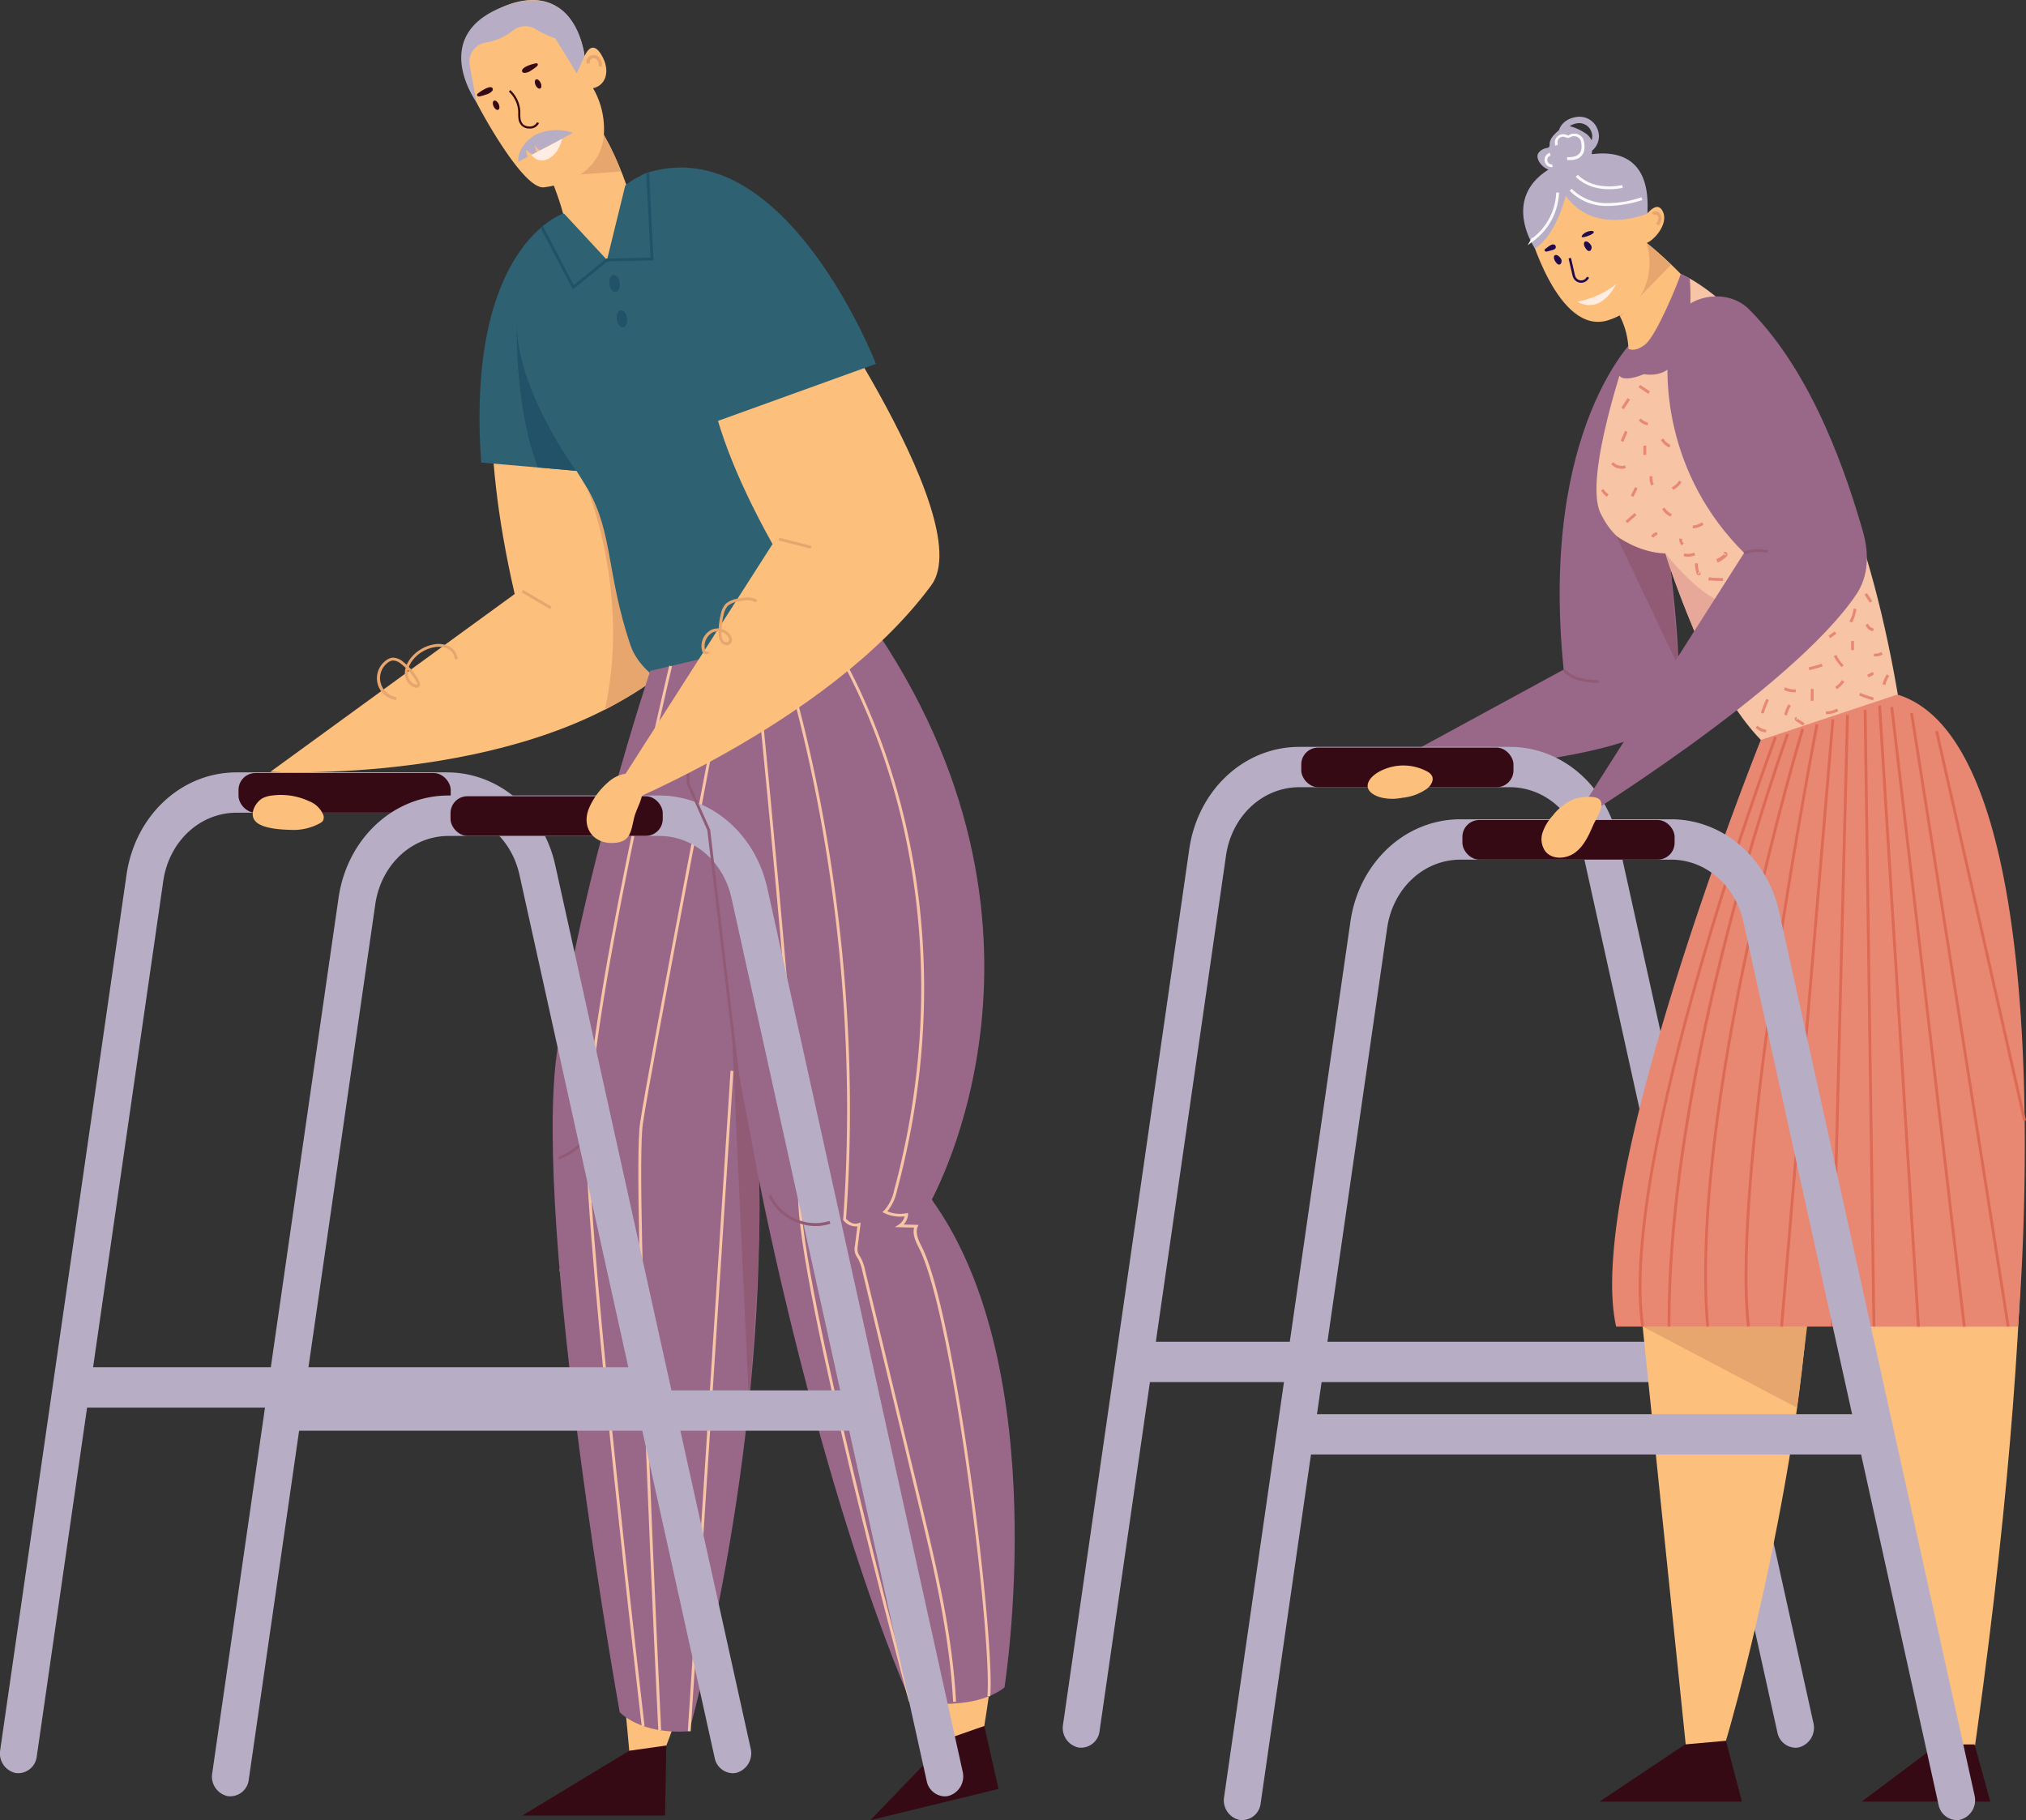 <?xml version="1.0" encoding="UTF-8"?> <svg xmlns="http://www.w3.org/2000/svg" viewBox="0 0 554.6 498.3"><rect x="0" y="0" width="554.6" height="498.3" fill="#333333" stroke="none"/> <defs> <style>.cls-1{fill:#996888;}.cls-2{fill:#b7aec5;}.cls-3{fill:#360a14;}.cls-4{fill:#fcbf7c;}.cls-5{fill:#e8a66f;}.cls-6{fill:#f7c4a5;}.cls-7{fill:#21094c;}.cls-8{fill:#ffede4;}.cls-9{fill:#e88873;}.cls-10{fill:#dc6a55;}.cls-11{fill:#915b76;}.cls-12{fill:#e7a89a;}.cls-13{fill:#faf9fb;}.cls-14{fill:#2e6171;}.cls-15{fill:#215267;}</style> </defs> <title>Ресурс 9</title> <g id="Слой_2" data-name="Слой 2"> <g id="_Layer_" data-name="&lt;Layer&gt;"> <path class="cls-1" d="M447.89,92.31s-26.59,24.51-19.85,91L375.4,211.94s80-1.78,83.58-19.14S447.89,92.31,447.89,92.31Z"></path> <path class="cls-2" d="M496.4,471.66,442.94,229.9c-3.31-15-15.5-25.43-29.64-25.43H355.67c-15.11,0-27.77,11.8-30.12,28L291,472.1a5.48,5.48,0,0,0,4.22,6.31,5.14,5.14,0,0,0,5.79-4.6l13.77-95.44H465.34l21.2,95.87a5.18,5.18,0,0,0,4.92,4.23,4.68,4.68,0,0,0,1.19-.16A5.56,5.56,0,0,0,496.4,471.66Zm-180-104.33,19.21-133.1c1.57-10.85,10-18.72,20.11-18.72H413.3c9.44,0,17.58,7,19.79,17L462.9,367.33Z"></path> <rect class="cls-3" x="356.21" y="204.67" width="58.09" height="10.84" rx="4.61" ry="4.61"></rect> <path class="cls-4" d="M483.1,207.32,445.78,325.5l16.59,161s7-.12,8-3.21c7.43-22.13,30.88-116.55,23.71-160.06L521,225.75Z"></path> <path class="cls-4" d="M523.65,195.43s55.7,15.31,15.77,291.11c-.4,2.74-6.27,1.8-6.27,1.8s-56.41-225.42-45.8-266.19S523.65,195.43,523.65,195.43Z"></path> <path class="cls-4" d="M514.82,185.55c-16.69-83.65-64-119-64-119s-22.39,6.07-15.14,11.34c25.07,18.21-5.56,47.34,5.8,63.48,3.39,4.81,8.39,10.59,14.44,10.15,5.4,14.31,19.62,48.65,34.46,57C489.86,246.61,521.94,186.89,514.82,185.55Z"></path> <polygon class="cls-5" points="449.67 363.17 494.68 363.17 491.94 385.4 449.67 363.17"></polygon> <path class="cls-6" d="M445.72,95.44s8,3.44,14.35-20.43c0,0,43.92,16.93,60.17,119.54,0,0-27.05,20.73-29.9,13.93,0,0-16.94-3.64-34.46-57,0,0-11.8,1.7-17.8-11.1C433.39,130.4,445.72,95.44,445.72,95.44Z"></path> <polygon class="cls-3" points="530.49 477.56 540.52 477.56 544.84 493.23 509.59 493.23 530.49 477.56"></polygon> <polygon class="cls-3" points="461.28 477.56 472.47 476.56 476.84 493.23 437.84 493.23 461.28 477.56"></polygon> <polygon class="cls-5" points="443.39 86.86 450.78 66.55 457.47 72.44 443.39 86.86"></polygon> <path class="cls-4" d="M455.3,58.16c-1.11-2.73-3.08-1.2-4.37.28q0-.2,0-.4c-.23-6.39-2.25-6.67-7.89-9.69-5.91-3.15-13.83-5.39-20,1.51-4.12,4.65-5.39,9.91-4.87,12,.24,1,8.23,30.2,22.09,25.8,10.77-3.42,12.66-14.3,10.49-21.12C453.1,65.53,456.57,61.31,455.3,58.16Z"></path> <path class="cls-7" d="M427.17,70.66a1.22,1.22,0,0,1-.06,1.68c-.38.26-.86,0-1.33-.72s-.55-1.46-.16-1.73S426.7,70,427.17,70.66Z"></path> <path class="cls-7" d="M435.39,66.95a1.22,1.22,0,0,1-.06,1.68c-.38.26-.86,0-1.33-.72s-.55-1.46-.16-1.73S434.92,66.26,435.39,66.95Z"></path> <path class="cls-7" d="M435.94,64c-.48.38-3.9,1.74-2.72.28a3.53,3.53,0,0,1,1.65-.95C435.45,63.14,437,63.14,435.94,64Z"></path> <path class="cls-7" d="M423.14,68.05c-.16.11-.33.24-.33.43a.42.42,0,0,0,.35.38,1.21,1.21,0,0,0,.56-.06l1.13-.31a2,2,0,0,0,.77-.33.69.69,0,0,0-.45-1.24C424.48,66.91,423.66,67.69,423.14,68.05Z"></path> <path class="cls-8" d="M431.79,82.6a25,25,0,0,0,10.56-4.76S438.54,86.26,431.79,82.6Z"></path> <path class="cls-7" d="M433.87,77.17a2.35,2.35,0,0,1-1,.24,2.41,2.41,0,0,1-2.17-1.32,4.45,4.45,0,0,1-.32-1l-1-4.35.66-.14,1,4.35a3.82,3.82,0,0,0,.27.87,1.7,1.7,0,0,0,3.07-.05L435,76A2.4,2.4,0,0,1,433.87,77.17Z"></path> <path class="cls-5" d="M454.07,61.75l-.74-.5a3.43,3.43,0,0,0,.6-1.27,1.19,1.19,0,0,0-.29-1.07.69.69,0,0,0-.49-.16.47.47,0,0,0-.32.13l-.67-.59a1.34,1.34,0,0,1,.94-.43,1.59,1.59,0,0,1,1.14.4,2.07,2.07,0,0,1,.57,1.88A4.22,4.22,0,0,1,454.07,61.75Z"></path> <path class="cls-2" d="M435.74,42.22c0-.33.07-.67.1-1a5.08,5.08,0,0,0,1.51-5.75A5.28,5.28,0,0,0,431.74,32h-.05c-3.75.53-4.72,2.91-4.92,3.63v0l-.24.2c-1.11,1-2.32,2.14-2.33,3.62a1.25,1.25,0,0,1-.13.76,1,1,0,0,1-.58.3,3.58,3.58,0,0,0-2.4,1.43c-.6,1.14.17,2.53,1.11,3.42a5.33,5.33,0,0,0,1.67,1.08c-13,8.21-3.67,21.59-3.67,21.59,6-3.91,8.4-14.44,8.4-14.44,8,11.12,22.34,4.87,22.34,4.87C451.91,43.32,443.15,41.25,435.74,42.22Zm-6.06-7.69a5.21,5.21,0,0,1,2.26-.8h0a3.52,3.52,0,0,1,3.69,2.37,3.3,3.3,0,0,1,.05,2.31,4.61,4.61,0,0,0-1.93-2.08,13.94,13.94,0,0,0-3.2-1.54A6.3,6.3,0,0,0,429.68,34.54Z"></path> <path class="cls-1" d="M460.07,75l2.48,1.23s2.85,28.6-12.55,26.21c0,0-12.36,5.4-4.28-7,0,0,1.73,1.21,4.73-1.22S459.61,76.89,460.07,75Z"></path> <path class="cls-9" d="M482,202.58s-48.54,121-39.59,160.59l110,0s13.65-158.58-32.93-173a.25.25,0,0,0-.15,0Z"></path> <path class="cls-10" d="M449.28,363.23c-6.7-45.71,35.94-160.42,36.37-161.57l.73.27c-.43,1.15-43,115.67-36.33,161.18Z"></path> <path class="cls-10" d="M456.49,363.17c-.3-72.3,32.18-161.46,32.5-162.35l.73.27C489.4,202,457,291,457.27,363.17Z"></path> <path class="cls-10" d="M467.09,363.21c-5.14-60.34,25.68-162.75,26-163.77l.75.23c-.31,1-31.09,103.29-26,163.48Z"></path> <path class="cls-10" d="M478.24,363.22c-4.91-42.59,18.54-163.74,18.77-165l.77.15c-.24,1.22-23.66,122.25-18.76,164.72Z"></path> <rect class="cls-10" x="411.28" y="279.67" width="166.81" height="0.78" transform="translate(174 749.43) rotate(-85.17)"></rect> <rect class="cls-10" x="419.92" y="279.08" width="167.47" height="0.78" transform="translate(211.49 775.86) rotate(-88.55)"></rect> <rect class="cls-10" x="511.37" y="194.32" width="0.78" height="168.86" transform="translate(-3.93 7.33) rotate(-0.82)"></rect> <rect class="cls-10" x="519.47" y="192.95" width="0.78" height="170.39" transform="translate(-16.37 33.04) rotate(-3.58)"></rect> <rect class="cls-10" x="527.41" y="192.93" width="0.78" height="170.82" transform="translate(-28.81 63.32) rotate(-6.68)"></rect> <rect class="cls-10" x="536.09" y="194.2" width="0.78" height="170" transform="translate(-36.89 86.82) rotate(-8.95)"></rect> <polygon class="cls-10" points="553.83 306.85 529.75 200.24 530.51 200.08 554.6 306.69 553.83 306.85"></polygon> <path class="cls-2" d="M540.51,491.49,487.05,249.72c-3.31-15-15.5-25.43-29.64-25.43H399.79c-15.11,0-27.77,11.8-30.12,28L335.09,491.92a5.48,5.48,0,0,0,4.22,6.31,5.14,5.14,0,0,0,5.79-4.6l13.77-95.44H509.46l21.2,95.87a5.18,5.18,0,0,0,4.92,4.23,4.69,4.69,0,0,0,1.19-.16A5.56,5.56,0,0,0,540.51,491.49Zm-180-104.33,19.21-133.1c1.57-10.85,10-18.72,20.1-18.72h57.62c9.44,0,17.57,7,19.79,17L507,387.16Z"></path> <rect class="cls-3" x="400.32" y="224.49" width="58.09" height="10.84" rx="4.61" ry="4.61"></rect> <path class="cls-4" d="M390.65,211.19a3.2,3.2,0,0,1,1.31,1.16c.66,1.21-.24,2.71-1.32,3.56a14.14,14.14,0,0,1-6.73,2.49,13.55,13.55,0,0,1-5.94-.09c-5.69-1.69-3.87-5.5.33-7.44A13.8,13.8,0,0,1,390.65,211.19Z"></path> <path class="cls-11" d="M437.63,187a25,25,0,0,1-5.27-.67,9.34,9.34,0,0,1-4.66-2.72l.59-.51a8.57,8.57,0,0,0,4.27,2.48,24.38,24.38,0,0,0,5.11.64Z"></path> <path class="cls-11" d="M455.88,151.52l1.48,4.58,2.15,26.5-17.06-35.9S448.45,151.3,455.88,151.52Z"></path> <path class="cls-12" d="M455.89,151.52s10.2,13,17.22,13.63L465.53,177S458.4,160.19,455.89,151.52Z"></path> <path class="cls-13" d="M440.49,56.38q-.62,0-1.26,0a14,14,0,0,1-9.56-4.18l.57-.53a13.42,13.42,0,0,0,9,3.93A29.07,29.07,0,0,0,449.36,54l.23.75A31.89,31.89,0,0,1,440.49,56.38Z"></path> <path class="cls-13" d="M418.18,67.13,419.42,65l.19.11A16.51,16.51,0,0,0,426,52.71l.78,0a17.28,17.28,0,0,1-7.13,13.34Z"></path> <path class="cls-13" d="M424.78,45.77a2,2,0,0,1-.51-3.93l.19.76a1.22,1.22,0,0,0,.46,2.39l.1.77Z"></path> <path class="cls-13" d="M429.63,43.82l-.65,0L429,43a5.25,5.25,0,0,0,2.23-.24,2.52,2.52,0,0,0,1.51-1.36,3.88,3.88,0,0,0,.17-1.54,3.83,3.83,0,0,0-.3-1.58,2,2,0,0,0-2.67-.76l-.07,0a1.27,1.27,0,0,1-.62.24,1.32,1.32,0,0,1-.65-.18l-.09,0a1.5,1.5,0,0,0-2,2l-.71.33a2.29,2.29,0,0,1,3-3L429,37c.1,0,.2.12.25.1a.74.74,0,0,0,.24-.12l.08-.05A2.76,2.76,0,0,1,433.35,38a4.5,4.5,0,0,1,.38,1.9,4.56,4.56,0,0,1-.23,1.86,3.3,3.3,0,0,1-2,1.8A5.38,5.38,0,0,1,429.63,43.82Z"></path> <path class="cls-13" d="M440.42,51.8a15.49,15.49,0,0,1-3-.29,11.89,11.89,0,0,1-6.07-3.09l.55-.56a11.11,11.11,0,0,0,5.68,2.89,16.84,16.84,0,0,0,6.49-.09l.15.77A19.78,19.78,0,0,1,440.42,51.8Z"></path> <rect class="cls-9" x="448.49" y="104.5" width="0.78" height="3.24" transform="matrix(0.56, -0.83, 0.83, 0.56, 110.65, 419.74)"></rect> <rect class="cls-9" x="443.44" y="110.12" width="3.14" height="0.78" transform="translate(110.24 423.83) rotate(-57.05)"></rect> <path class="cls-9" d="M451,116.46a4.84,4.84,0,0,1-2.42-1.35l.56-.54a4.05,4.05,0,0,0,2,1.13Z"></path> <rect class="cls-9" x="443.1" y="119.07" width="2.97" height="0.78" transform="translate(159.91 481.24) rotate(-66.84)"></rect> <rect class="cls-9" x="449.86" y="122" width="0.78" height="2.53"></rect> <path class="cls-9" d="M443.91,128.33a3.83,3.83,0,0,1-2.87-1.28l.59-.51a3.07,3.07,0,0,0,3.2.86l.25.74A3.62,3.62,0,0,1,443.91,128.33Z"></path> <path class="cls-9" d="M452,132.9a4.47,4.47,0,0,1-.39-2.57l.77.11a3.69,3.69,0,0,0,.32,2.12Z"></path> <rect class="cls-9" x="446.03" y="134.29" width="2.62" height="0.78" transform="translate(129.48 477.05) rotate(-63.88)"></rect> <path class="cls-9" d="M439.88,136a5.74,5.74,0,0,1-1.61-1.72l.67-.4a4.94,4.94,0,0,0,1.39,1.49Z"></path> <rect class="cls-9" x="444.81" y="141.42" width="3.32" height="0.78" transform="translate(17.1 329.14) rotate(-41.19)"></rect> <path class="cls-9" d="M457.29,141.46a5.65,5.65,0,0,1-2.3-2.1l.66-.41a4.94,4.94,0,0,0,2,1.81Z"></path> <path class="cls-9" d="M466.32,143.64a5.65,5.65,0,0,1-2.94,1l0-.78a4.94,4.94,0,0,0,2.54-.88Z"></path> <path class="cls-9" d="M460.3,132a5.65,5.65,0,0,1-2.29,2.1l-.35-.7a4.94,4.94,0,0,0,2-1.81Z"></path> <path class="cls-9" d="M456.94,122.54a5.64,5.64,0,0,1-2.3-2.1l.66-.41a4.94,4.94,0,0,0,2,1.81Z"></path> <path class="cls-9" d="M451.95,146.85a2,2,0,0,1,1.73-1.14v.78a1.2,1.2,0,0,0-1,.68Z"></path> <path class="cls-9" d="M460.45,149.33a2,2,0,0,1-.73-1.95l.76.16a1.2,1.2,0,0,0,.43,1.16Z"></path> <path class="cls-9" d="M462.09,152.4a4.75,4.75,0,0,1-1.22-.16l.2-.75a4,4,0,0,0,2.67-.22l.32.71A4.77,4.77,0,0,1,462.09,152.4Z"></path> <path class="cls-9" d="M463.13,88.42l-.51,0,.08-.78a4.43,4.43,0,0,0,1.91-.23l.26.73A5.19,5.19,0,0,1,463.13,88.42Z"></path> <path class="cls-9" d="M480.56,98.64A15.27,15.27,0,0,1,477.9,97l.47-.62a14.6,14.6,0,0,0,2.53,1.53Z"></path> <path class="cls-9" d="M472.85,89.46a15.3,15.3,0,0,1-1-2.94l.76-.18a14.59,14.59,0,0,0,1,2.79Z"></path> <path class="cls-9" d="M485,105.24l-.77-.15a7.51,7.51,0,0,0,.09-2.23l.78-.08A8.29,8.29,0,0,1,485,105.24Z"></path> <path class="cls-9" d="M465,157.46a.5.5,0,0,1-.19,0,.73.73,0,0,1-.4-.5,10.54,10.54,0,0,1-.44-2.74l.78,0a9.79,9.79,0,0,0,.41,2.53c0,.06,0,0-.05,0a.24.24,0,0,0-.29.07.31.31,0,0,0,0,.36l.63-.47a.47.47,0,0,1,0,.58A.55.55,0,0,1,465,157.46Z"></path> <path class="cls-9" d="M472.83,151.51a.75.75,0,0,1,.06.24.79.79,0,0,1-.29.66,9.12,9.12,0,0,1-2.4,1.6l-.4-.9a8.46,8.46,0,0,0,2.22-1.48s0,0,0,.06a.35.35,0,0,0,.21.31.27.27,0,0,0,.35-.15l-.75-.54a.42.42,0,0,1,.56-.22A.76.76,0,0,1,472.83,151.51Z"></path> <polygon class="cls-9" points="471.62 159.06 467.61 158.91 467.85 157.97 468.61 158.16 468.61 158.17 471.65 158.28 471.62 159.06"></polygon> <path class="cls-9" d="M489.28,111a9.2,9.2,0,0,1-3-.76l.32-.71a8.41,8.41,0,0,0,2.75.7Z"></path> <path class="cls-9" d="M491.53,118.49a30.17,30.17,0,0,1-.4-4.48h.78a29.61,29.61,0,0,0,.39,4.36Z"></path> <path class="cls-9" d="M497,122.1a7.44,7.44,0,0,0-1.83-1.27l.34-.7a8.23,8.23,0,0,1,2,1.4Z"></path> <rect class="cls-9" x="494.97" y="125.18" width="2.08" height="0.78" transform="translate(339.77 612.79) rotate(-86.43)"></rect> <rect class="cls-9" x="498.09" y="129.92" width="2.06" height="0.78" transform="translate(15.22 309.04) rotate(-34.9)"></rect> <path class="cls-9" d="M503.33,137.15a8.1,8.1,0,0,1-1.36-1.91l.69-.36a7.32,7.32,0,0,0,1.23,1.73Z"></path> <path class="cls-9" d="M499.71,139.49l-.25-.74a2.18,2.18,0,0,0,1.08-.8l.64.45A3,3,0,0,1,499.71,139.49Z"></path> <path class="cls-9" d="M504.75,143.9a4.79,4.79,0,0,1-1.14-2.4l.77-.12a4,4,0,0,0,1,2Z"></path> <path class="cls-9" d="M505,149.09a4.77,4.77,0,0,1-2.13-.84l.45-.63a4,4,0,0,0,1.78.7Z"></path> <rect class="cls-9" x="507.88" y="154.67" width="1.3" height="0.78" transform="translate(73.49 460.65) rotate(-52.04)"></rect> <rect class="cls-9" x="511.08" y="162.41" width="0.78" height="2.63" transform="translate(-6.79 304.49) rotate(-32.95)"></rect> <path class="cls-9" d="M506.94,170.48l-.68-.38a9.58,9.58,0,0,0,1.14-3.49l.77.09A10.34,10.34,0,0,1,506.94,170.48Z"></path> <path class="cls-9" d="M512.68,172.85l-.21-.09a2.7,2.7,0,0,1-1.54-1.14l-.26-.52.7-.35.26.52a2.14,2.14,0,0,0,1.15.76l.22.09Z"></path> <rect class="cls-9" x="500.58" y="173.35" width="2.06" height="0.78" transform="translate(-8.83 319.52) rotate(-35.04)"></rect> <rect class="cls-9" x="506.73" y="175.49" width="0.78" height="2.47"></rect> <path class="cls-9" d="M513.3,179.71l-.37,0,.07-.78a3.48,3.48,0,0,0,2-.42l.38.68A4.29,4.29,0,0,1,513.3,179.71Z"></path> <path class="cls-9" d="M516.09,187.53l-.76-.17a8.17,8.17,0,0,1,1.19-2.75l.65.43A7.4,7.4,0,0,0,516.09,187.53Z"></path> <rect class="cls-9" x="511.19" y="184.33" width="1.74" height="0.78" transform="translate(-26.47 264.16) rotate(-28.23)"></rect> <path class="cls-9" d="M512.74,191.72a27.57,27.57,0,0,1-3.82-1.32l.31-.72a26.71,26.71,0,0,0,3.72,1.28Z"></path> <path class="cls-9" d="M504.13,182.63a11.64,11.64,0,0,1-2.14-3l.7-.34a10.87,10.87,0,0,0,2,2.82Z"></path> <path class="cls-9" d="M502.77,188.69l-.4-.67a5.32,5.32,0,0,0,1.82-1.81l.67.4A6.1,6.1,0,0,1,502.77,188.69Z"></path> <path class="cls-9" d="M495.29,183.47l-.18-.76c1.2-.29,2.4-.62,3.57-1l.23.74C497.73,182.84,496.51,183.18,495.29,183.47Z"></path> <rect class="cls-9" x="495.68" y="188.61" width="0.78" height="3.25"></rect> <path class="cls-9" d="M500.08,195.51h-.25l0-.78a5.77,5.77,0,0,0,3-.74l.39.68A6.56,6.56,0,0,1,500.08,195.51Z"></path> <path class="cls-9" d="M491.31,189.53a6.87,6.87,0,0,1-3-.67l.34-.7a6.06,6.06,0,0,0,2.94.58l0,.78Z"></path> <path class="cls-9" d="M489.19,195.84l-.76-.15a8.42,8.42,0,0,1,1.17-2.89l.65.42A7.64,7.64,0,0,0,489.19,195.84Z"></path> <path class="cls-9" d="M483.42,200.55a5.3,5.3,0,0,1-2.86-1.32l.52-.58a4.52,4.52,0,0,0,2.44,1.13Z"></path> <path class="cls-9" d="M482.78,195.35l-.74-.23a31.66,31.66,0,0,1,1.47-3.81l.71.33A30.92,30.92,0,0,0,482.78,195.35Z"></path> <path class="cls-9" d="M493.53,198.66l-1.91-1.27a.74.74,0,0,1-.29-.81.46.46,0,0,1,.52-.28l-.14.77a.31.31,0,0,0,.28-.1.27.27,0,0,0,.07-.22L494,198Z"></path> <path class="cls-1" d="M429.89,226s60.47-36.92,78.25-63.25c3.45-5.11,3.51-11.39,1.8-17.31-4.11-14.19-13.26-42.86-31.14-60.75-6.64-6.64-19.49-3.53-21.36,5.67-2.6,12.73-1.44,39.69,20,61Z"></path> <path class="cls-11" d="M477.61,151.77l-.29-.72a10.46,10.46,0,0,1,6.19-.47H484l.09.25-.36.13.32.18-.36.2v0l-.13.06A9.65,9.65,0,0,0,477.61,151.77Zm6-.77-.28.1Zm0,0,0,0Z"></path> <path class="cls-4" d="M431,218.72a14.16,14.16,0,0,0-5.91,4.52,13.19,13.19,0,0,0-2.81,4.64,5.76,5.76,0,0,0,.76,5.2c1.89,2.36,5.77,2.11,8.18.29s3.71-4.72,4.91-7.49c.75-1.73,3.2-5.19,1.86-6.86C436.83,217.58,432.47,218.22,431,218.72Z"></path> <path class="cls-4" d="M154.34,58.41S121,76.13,140.89,162.62L74,211.31s67.19,3.56,105.49-25.75C197.58,171.71,154.34,58.41,154.34,58.41Z"></path> <path class="cls-14" d="M154.34,58.41s-26.88,8.43-22.62,68.22l40.22,3.5Z"></path> <path class="cls-5" d="M160.85,134s11.76,28.59,4.74,60.3c0,0,10.1-5.2,13.9-8.7C179.49,185.56,171.84,152.69,160.85,134Z"></path> <path class="cls-4" d="M153.16,347.61A1199.94,1199.94,0,0,1,172.6,483.28l7.62-.4s33.87-64.64,17.69-251.74Z"></path> <path class="cls-4" d="M259.89,215.7c9.81,33.17,8.09,88.18-4.89,112.66,0,0,30.79,52.09,13.6,149.12-.1.54-6.2,2.35-7.32.64-11.75-18-35.62-76.14-48.29-140.39-6.48-32.87-10.2-66-16.63-91.18C192,229.29,245.61,151.27,259.89,215.7Z"></path> <polygon class="cls-3" points="172.26 479.29 142.96 497.03 182.06 497.03 182.4 477.86 172.26 479.29"></polygon> <polygon class="cls-3" points="259.86 475.86 238.26 498.3 273.34 489.75 269.45 472.51 259.86 475.86"></polygon> <path class="cls-4" d="M136.59,22.66s14.61,21.22,18.33,39c0,0,11.42,29.13,17.5,25.06,2.37-1.59-.21-26.62,0-33.17,0,0-4.61-16.11-13.85-25.92-4.16-4.41-19.47-7.27-19.47-7.27Z"></path> <path class="cls-5" d="M150.6,48.34l13.32-13.81s4.35,7,6,12.43Z"></path> <path class="cls-4" d="M164.79,15.3c-2.82-5.08-4.75.07-4.75.07s-1.29-11-9.38-14.44c-9-3.88-24.67,5-24.06,15.64.15,2.74,1.4,6.39,3.26,10.3l.11.21c.12.26.25.52.37.77a1.45,1.45,0,0,0,.1.18c1.22,2.48,12.82,23.89,18.46,23.25,4.79-.54,15.19-3.54,16.34-13.76a22.3,22.3,0,0,0-2.9-13.38C165.61,23.47,167.25,19.72,164.79,15.3Z"></path> <ellipse class="cls-3" cx="135.81" cy="28.81" rx="0.77" ry="1.37" transform="translate(0.5 59.88) rotate(-24.91)"></ellipse> <ellipse class="cls-3" cx="147.3" cy="22.98" rx="0.77" ry="1.37" transform="translate(4.01 64.14) rotate(-24.89)"></ellipse> <path class="cls-3" d="M146.61,17.35a.61.61,0,0,1,.55.1.42.42,0,0,1,0,.46,1.1,1.1,0,0,1-.32.36,13.39,13.39,0,0,1-1.41,1,3.36,3.36,0,0,1-1.87.69.68.68,0,0,1-.58-.29C142.35,18.41,145.94,17.46,146.61,17.35Z"></path> <path class="cls-3" d="M130.86,25.56a.61.61,0,0,0-.28.48.42.42,0,0,0,.32.33,1.1,1.1,0,0,0,.49,0A13.41,13.41,0,0,0,133,25.9a3.36,3.36,0,0,0,1.73-1,.68.68,0,0,0,.15-.63C134.42,23,131.38,25.12,130.86,25.56Z"></path> <path class="cls-5" d="M164.75,18.32a3,3,0,0,0-.82-2.7,2.12,2.12,0,0,0-2.88,0,1.87,1.87,0,0,0-.4,1.89l.87-.31a.94.94,0,0,1,.2-.94,1.21,1.21,0,0,1,1.6,0,2.07,2.07,0,0,1,.53,1.86Z"></path> <path class="cls-14" d="M154.34,58.41l11.82,12.75,5-20.36s11.56-10.93,27,2.16S246,136.08,237,169.48s-57.91,26.65-64.47,7-4.74-30.65-11.64-42.56S125.67,84.92,154.34,58.41Z"></path> <path class="cls-1" d="M178,183.65S159,240.5,152.43,288.33s17.21,180.41,17.21,180.41,5.63,6.24,19,5.2c0,0,20.74-72.55,19.13-150.91,0,0,15.83,82.47,41.4,142.66,0,0,16.77,3.31,25.79-3.72,0,0,13.85-86.81-19.94-133.6,0,0,41.94-74.21-17.24-158.76Z"></path> <path class="cls-6" d="M175.66,472.56c-.15-1.27-14.9-127.11-15.29-160.28S183,183.2,183.2,182.24l.76.18c-.23,1-23.19,96.74-22.8,129.84s15.13,158.94,15.28,160.2Z"></path> <path class="cls-6" d="M180.2,473.68c-.07-1.5-7.33-150.3-5-166.14s23.9-127.93,24.12-129.06l.77.15c-.22,1.13-21.8,113.23-24.11,129s4.94,164.49,5,166Z"></path> <rect class="cls-6" x="103.93" y="383.16" width="181.16" height="0.78" transform="translate(-200.78 552.92) rotate(-86.3)"></rect> <path class="cls-6" d="M271.07,464.41l-.78-.07c1.35-15.58-9.33-104.08-18.69-122.59-.85-1.68-1.89-3.73-1.37-5.68l-5.27-.13,1.08-.69a3.76,3.76,0,0,0,1.6-2.26,9.92,9.92,0,0,1-5.59-.9l-.51-.25.42-.39a11.38,11.38,0,0,0,2.76-5.46c12.72-47.15,6.83-86.3-.34-110.83-7.77-26.58-18.68-42.19-18.79-42.34l.64-.45c.11.16,11.09,15.88,18.9,42.57,7.21,24.63,13.12,63.93.35,111.26a13,13,0,0,1-2.57,5.42,9.14,9.14,0,0,0,5.15.53l.51-.1,0,.52a4.55,4.55,0,0,1-1.21,2.66l4.06.1-.22.53c-.75,1.77.32,3.87,1.17,5.55C261.7,360,272.42,448.78,271.07,464.41Z"></path> <path class="cls-6" d="M260.91,465.91c-1-18.89-5.5-37.58-9.85-55.66l-15-62.26a12.55,12.55,0,0,0-1.07-3.19l-.27-.46a4,4,0,0,1-.68-3.38l.66-5.22a4.38,4.38,0,0,1-3.76-1.59l-.13-.13v-.18c6.44-88.4-18-157.62-18.21-158.31l.73-.26c.25.69,24.67,70,18.27,158.44,1.1,1,2.07,1.57,3.43,1.15l.58-.18-.8,6.37a4.58,4.58,0,0,0,0,1.69,4.53,4.53,0,0,0,.58,1.19c.1.16.2.32.29.49a13.17,13.17,0,0,1,1.15,3.39l15,62.26c4.36,18.11,8.87,36.84,9.87,55.8Z"></path> <path class="cls-6" d="M248.77,465.78c-.31-1.14-30.68-114.33-30.3-138.69S206.2,178.25,206.07,177l.78-.08c.13,1.26,12.78,125.87,12.4,150.2s30,137.33,30.27,138.47Z"></path> <path class="cls-11" d="M207.75,323l-7.34-38.85L205,383.6S208.84,339.26,207.75,323Z"></path> <path class="cls-11" d="M153,317.44l-.26-.74a16,16,0,0,0,8-6.25,28.23,28.23,0,0,0,3.37-8.45l.75.2a28.9,28.9,0,0,1-3.48,8.68A16.81,16.81,0,0,1,153,317.44Z"></path> <rect class="cls-5" x="146.49" y="159.57" width="0.78" height="9.08" transform="translate(-69.04 207.5) rotate(-59.53)"></rect> <path class="cls-2" d="M205.48,478.64,152,236.88c-3.31-15-15.5-25.43-29.64-25.43H64.76c-15.11,0-27.77,11.8-30.12,28L.06,479.08a5.48,5.48,0,0,0,4.22,6.31,5.14,5.14,0,0,0,5.79-4.6l13.77-95.44H174.43l21.2,95.87a5.18,5.18,0,0,0,4.92,4.23,4.67,4.67,0,0,0,1.19-.16A5.56,5.56,0,0,0,205.48,478.64Zm-180-104.33,19.21-133.1c1.57-10.85,10-18.72,20.1-18.72h57.62c9.44,0,17.57,7,19.79,17L172,374.31Z"></path> <rect class="cls-3" x="65.29" y="211.64" width="58.09" height="10.84" rx="4.61" ry="4.61"></rect> <path class="cls-2" d="M263.52,485,210.06,243.21c-3.31-15-15.5-25.43-29.64-25.43H122.8c-15.11,0-27.77,11.8-30.12,28L58.1,485.41a5.48,5.48,0,0,0,4.22,6.31,5.14,5.14,0,0,0,5.79-4.6l13.77-95.44H232.47l21.2,95.87a5.18,5.18,0,0,0,4.92,4.23,4.69,4.69,0,0,0,1.19-.16A5.56,5.56,0,0,0,263.52,485Zm-180-104.33,19.21-133.1c1.57-10.85,10-18.72,20.1-18.72h57.62c9.44,0,17.57,7,19.79,17L230,380.64Z"></path> <rect class="cls-3" x="123.33" y="217.98" width="58.09" height="10.84" rx="4.61" ry="4.61"></rect> <path class="cls-8" d="M145.51,42.38,153.88,38s-.71,3.88-3.73,5.44A3.43,3.43,0,0,1,145.51,42.38Z"></path> <path class="cls-2" d="M146.5,39.73c.14.84,1.35,1.41,1.35,1.41l9-4.76a13.53,13.53,0,0,0-10.45.61s-5,3-4.48,7.27l2.64-1.39a2.79,2.79,0,0,1-.47-1.87s1,1.16,1.74,1.2l1.21-.64A2.62,2.62,0,0,1,146.5,39.73Z"></path> <path class="cls-2" d="M133,11.64a16.09,16.09,0,0,0,7.45-3.31A5.37,5.37,0,0,1,146.67,8,26,26,0,0,0,152,10.5l5.89,9.6L160,15.37s-2-21.5-22.36-13.49S130.44,28,130.44,28l-1.87-10.19A5.34,5.34,0,0,1,133,11.64Z"></path> <polygon class="cls-11" points="201.9 297.21 193.63 227.3 187.94 214.5 187.94 193.58 188.72 193.58 188.72 214.42 194.4 227.15 202.67 297.12 201.9 297.21"></polygon> <path class="cls-11" d="M223.3,335.66c-5.37,0-10.82-3.27-12.9-8.26l.72-.3a13.29,13.29,0,0,0,15.95,7.16l.25.74A12.33,12.33,0,0,1,223.3,335.66Z"></path> <ellipse class="cls-15" cx="168.23" cy="77.61" rx="1.43" ry="2.34" transform="translate(-9.22 24.35) rotate(-8.06)"></ellipse> <ellipse class="cls-15" cx="170.25" cy="87.28" rx="1.43" ry="2.34" transform="translate(-10.55 24.73) rotate(-8.06)"></ellipse> <path class="cls-15" d="M157.73,128.89s-16.92-22.76-16.24-41.32c0,0-.9,22.82,5.72,40.4Z"></path> <path class="cls-3" d="M145,35.19h-.29a3.07,3.07,0,0,1-1.79-.68,3.15,3.15,0,0,1-1-2,10.59,10.59,0,0,1-.07-1.29c0-.26,0-.53,0-.79a7.94,7.94,0,0,0-2.55-5.34l.39-.43a8.53,8.53,0,0,1,2.74,5.74c0,.27,0,.54,0,.82a10.05,10.05,0,0,0,.06,1.22,2.65,2.65,0,0,0,.76,1.64,2.56,2.56,0,0,0,1.46.53A2.22,2.22,0,0,0,147,33.48l.55.2A2.66,2.66,0,0,1,145,35.19Z"></path> <path class="cls-5" d="M108.43,191.63a6,6,0,0,1-2.79-10.8,3.55,3.55,0,0,1,1.8-.78,4.26,4.26,0,0,1,2.89,1.12q.51.39,1,.82a8.26,8.26,0,0,1,1.07-1.77,10.43,10.43,0,0,1,6.08-3.75,6.91,6.91,0,0,1,4.32.4,4.25,4.25,0,0,1,2.47,3.6h-.78a3.46,3.46,0,0,0-2-2.91,6.16,6.16,0,0,0-3.83-.33A9.64,9.64,0,0,0,113,180.7a7.27,7.27,0,0,0-1.08,1.87,16,16,0,0,1,2.87,4,1.29,1.29,0,0,1,.07,1.32,1.16,1.16,0,0,1-1.29.33,4,4,0,0,1-2.74-3.66,5.27,5.27,0,0,1,.21-1.74,15,15,0,0,0-1.17-1,3.57,3.57,0,0,0-2.35-1,2.79,2.79,0,0,0-1.4.62,5.27,5.27,0,0,0,2.43,9.41Zm3.25-8.19a4.37,4.37,0,0,0-.07,1,3.17,3.17,0,0,0,2.16,2.94c.23.06.42,0,.46,0s.07-.14-.12-.51A15.21,15.21,0,0,0,111.68,183.44Z"></path> <path class="cls-4" d="M215.87,68.5s-47.58,2.93-4.4,80.45l-47.21,73.8s62.07-23.71,90.68-62.53C268.44,141.89,215.87,68.5,215.87,68.5Z"></path> <path class="cls-14" d="M176.81,47.41c-6.11,2-9.63,14.7,11.13,70.92l51.85-18.72S214.77,35.14,176.81,47.41Z"></path> <rect class="cls-5" x="217.24" y="144.18" width="0.78" height="9.08" transform="translate(19.82 322.93) rotate(-75.72)"></rect> <polygon class="cls-15" points="156.8 79.25 147.96 62.31 148.65 61.95 157.05 78.05 166.01 70.77 178.07 70.52 176.91 47.43 177.69 47.39 178.89 71.28 166.3 71.54 156.8 79.25"></polygon> <path class="cls-5" d="M193.23,179.09a.9.9,0,0,1-.48-.13,1.55,1.55,0,0,1-.61-1,5.06,5.06,0,0,1,2.44-5.47,4.08,4.08,0,0,1,2.15-.42,21.29,21.29,0,0,1,.62-4.08,5.66,5.66,0,0,1,1.29-2.66,6.39,6.39,0,0,1,3.41-1.45c1.76-.36,3.76-.65,5.25.43l-.46.63c-1.23-.89-3-.64-4.63-.3a5.8,5.8,0,0,0-3,1.24,5,5,0,0,0-1.09,2.31,20.55,20.55,0,0,0-.6,4l.4.12a3.78,3.78,0,0,1,2.25,2,1.88,1.88,0,0,1,.12,1.45,1.37,1.37,0,0,1-1,.84,2,2,0,0,1-1.74-.53,3.79,3.79,0,0,1-.8-2.66c0-.18,0-.36,0-.54a3.33,3.33,0,0,0-1.77.33,4.26,4.26,0,0,0-2,4.61.83.83,0,0,0,.26.54.17.17,0,0,0,.15,0l.76.11a.73.73,0,0,1-.42.6A1,1,0,0,1,193.23,179.09Zm4.25-6.13q0,.2,0,.39a3.13,3.13,0,0,0,.58,2.13,1.16,1.16,0,0,0,1,.3.6.6,0,0,0,.47-.35,1.18,1.18,0,0,0-.11-.85,3,3,0,0,0-1.8-1.57Z"></path> <path class="cls-4" d="M72,218.46a8,8,0,0,1,2.59-.69,18.23,18.23,0,0,1,10.08,1.6,6.77,6.77,0,0,1,3.82,3.71,1.91,1.91,0,0,1-.12,1.66,2.22,2.22,0,0,1-.73.6,15,15,0,0,1-8,1.85c-2.53-.06-7.74-.3-9.66-2.29S69.95,219.51,72,218.46Z"></path> <path class="cls-4" d="M161.35,221a19.49,19.49,0,0,1,5.09-6.82,9.35,9.35,0,0,1,4-2.21,4.65,4.65,0,0,1,4.3,1.12c1.28,1.34,1.35,3.47.86,5.26s-1.43,3.44-1.93,5.23c-.65,2.32-.75,5.18-2.79,6.45a5.73,5.73,0,0,1-2.44.7C162.39,231.35,158.93,226.39,161.35,221Z"></path> </g> </g> </svg> 